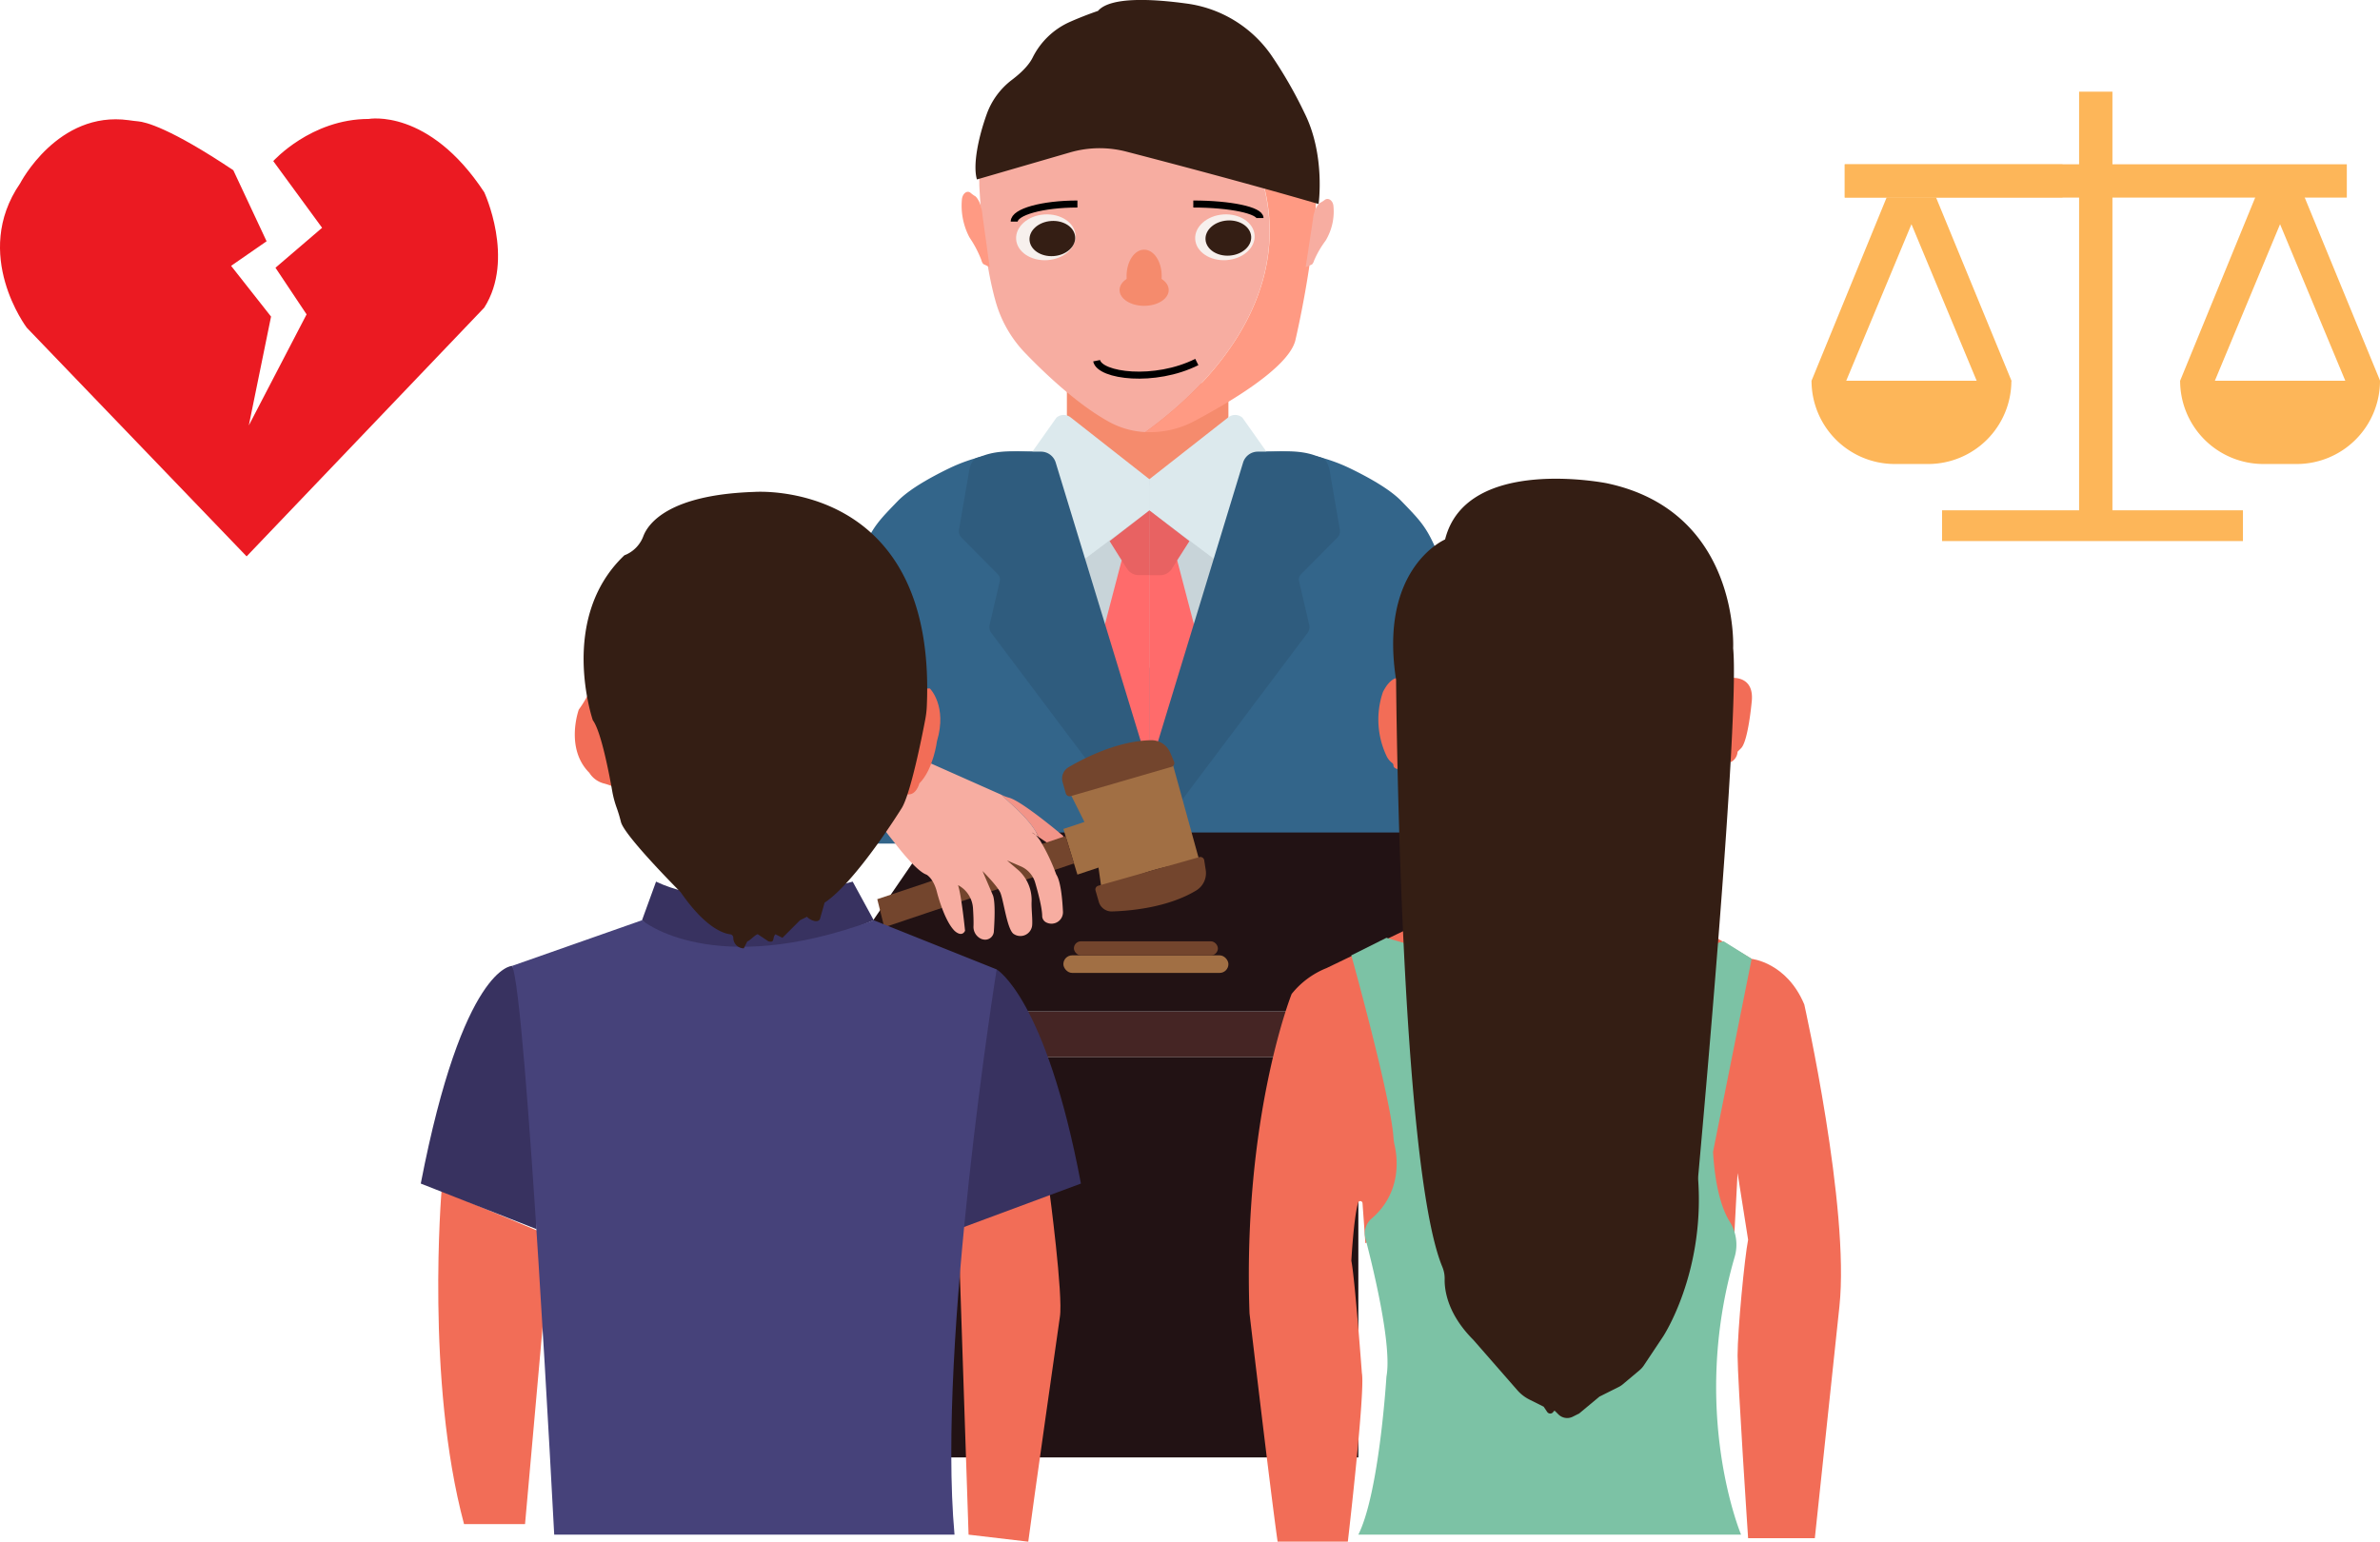 <svg xmlns="http://www.w3.org/2000/svg" viewBox="0 0 677.78 439.11"><defs><style>.cls-1{fill:#33658a;}.cls-2{fill:#c8d4d9;}.cls-3{fill:#f58b6d;}.cls-4{fill:#dce9ed;}.cls-5{fill:#ff6b6b;}.cls-6{fill:#e86262;}.cls-7{fill:#2f5c7e;}.cls-8{fill:#f7ada1;}.cls-9{fill:#ff9a83;}.cls-10{fill:#341e14;}.cls-11{fill:none;stroke:#000;stroke-miterlimit:10;stroke-width:2px;}.cls-12{fill:#f7f0ed;}.cls-13{fill:#452524;}.cls-14{fill:#221214;}.cls-15{fill:#a16f44;}.cls-16{fill:#73452d;}.cls-17{fill:#f29488;}.cls-18{fill:#f26d57;}.cls-19{fill:#383260;}.cls-20{fill:#46427a;}.cls-21{fill:#7cc2a5;}.cls-22{fill:#fdb659;}.cls-23{fill:#ffd396;}.cls-24{fill:#eb1a22;}</style></defs><title>розірвання шлюбу</title><g id="Слой_2" data-name="Слой 2"><g id="розірвання_шлюбу" data-name="розірвання шлюбу"><g id="суддя"><path class="cls-1" d="M327.37,128.64H291.09a47.76,47.76,0,0,0-20.85,4.78c-5.35,2.59-11.31,5.94-14.56,9.28-6.88,7.09-7.92,8.15-12.81,21.1-6,15.82-3.41,76.47-3.41,76.47h87.91Z"/><path class="cls-1" d="M327.37,128.64h36.29a47.76,47.76,0,0,1,20.85,4.78c5.35,2.59,11.31,5.94,14.56,9.28,6.88,7.09,7.91,8.15,12.8,21.1,6,15.82,3.42,76.47,3.42,76.47H327.37Z"/><rect class="cls-2" x="293.97" y="138.31" width="63.29" height="51.86"/><path class="cls-3" d="M303.83,109.11v21s19,15,46,0v-21Z"/><path class="cls-4" d="M304.84,118.84a3.15,3.15,0,0,0-4,.14L294,128.64l12.31,32.52,21.09-15.82v-8.79Z"/><polygon class="cls-5" points="319.43 159.6 314.19 179.62 327.37 220.05 327.37 163.8 322.98 162.04 319.43 159.6"/><path class="cls-6" d="M319.43,159.6l1.51,2.37a3.94,3.94,0,0,0,3.33,1.83h3.1V145.34L316,154.13Z"/><line class="cls-5" x1="330.89" y1="213.02" x2="330.89" y2="161.16"/><polyline class="cls-6" points="330.89 161.16 330.89 156.77 330.89 142.7"/><line class="cls-4" x1="330.89" y1="142.7" x2="330.89" y2="133.91"/><path class="cls-7" d="M296.47,128.64h-1.6c-4.83,0-9.46-.55-14.08.88l-2.64.88c-1.29.4-2,2.57-2.19,3.91l-2.85,16.55a2.6,2.6,0,0,0,.71,2.27l10.37,10.46a2.06,2.06,0,0,1,.54,1.92L281.82,178a2.74,2.74,0,0,0,.48,2.27l45.07,60V219.78a3.13,3.13,0,0,0-.12-.86l-26.6-87.15A4.39,4.39,0,0,0,296.47,128.64Z"/><path class="cls-4" d="M349.83,118.84a3.15,3.15,0,0,1,4,.14l6.83,9.66-12.31,32.52-21.1-15.82v-8.79Z"/><polygon class="cls-5" points="335.24 159.6 340.48 179.62 327.3 220.05 327.3 163.8 331.69 162.04 335.24 159.6"/><path class="cls-6" d="M335.24,159.6,333.73,162a3.94,3.94,0,0,1-3.33,1.83h-3.11V145.34l11.43,8.79Z"/><path class="cls-7" d="M358.2,128.64h1.6c4.83,0,9.46-.55,14.08.88l2.64.88c1.29.4,2,2.57,2.19,3.91l2.85,16.55a2.6,2.6,0,0,1-.71,2.27l-10.37,10.46a2.06,2.06,0,0,0-.54,1.92L372.85,178a2.74,2.74,0,0,1-.48,2.27l-45.08,60V219.78a3.14,3.14,0,0,1,.13-.86L354,131.77A4.39,4.39,0,0,1,358.2,128.64Z"/><path class="cls-8" d="M356.83,44.11c-5-13-9-26-18-36a17,17,0,0,0-2-3.09c-1-.27-2.05-.52-3.12-.75a30.16,30.16,0,0,0-15.46.83C305.38,9.27,280.41,21,278.89,49.67c-.05,1,0,2.07,0,3.11.25,5.17,1.27,21.28,4.72,33.34A34.64,34.64,0,0,0,292,100.6c5.29,5.49,14.84,14.66,24,19.64a23.87,23.87,0,0,0,10.15,2.83C352,104.42,370.71,75.93,356.83,44.11Z"/><path class="cls-9" d="M373.89,44c-2.42-10.05-10.64-31.95-37-39a17,17,0,0,1,2,3.09c9,10,13,23,18,36,13.88,31.82-4.88,60.31-30.72,79,.47,0,.94,0,1.41,0h0A26.74,26.74,0,0,0,340,120c9.45-5,26.7-15,28.86-22.92,0,0,6-25.17,6-44A39.85,39.85,0,0,0,373.89,44Z"/><path class="cls-10" d="M320.78,43.19c12.06,3.13,35.41,9.27,54.73,14.92,0,0,2-14-4.05-26A123.66,123.66,0,0,0,362,15.67,35,35,0,0,0,337.84,1C328.33-.3,316.22-1,312.69,3.11c0,0-3.8,1.25-8.21,3.22a21.66,21.66,0,0,0-10.41,10.09c-.84,1.68-2.56,3.8-5.9,6.33A21.25,21.25,0,0,0,281,32.51c-2.4,6.69-4,14.52-2.79,18.6l26.49-7.69A30.26,30.26,0,0,1,320.78,43.19Z"/><path class="cls-11" d="M288.83,63.11c0-2.76,8.05-5,18-5"/><path class="cls-11" d="M358.83,62.11c0-2.21-8.49-4-19-4"/><path class="cls-8" d="M373.9,62.54s.17-3.08,1.93-4.71a8.26,8.26,0,0,0,1.41-.88c1-.77,2.3.11,2.49,1.62a16.06,16.06,0,0,1-1.9,9.41,5.16,5.16,0,0,1-.43.71,26.88,26.88,0,0,0-3.21,5.62,2.35,2.35,0,0,1-.55,1l-1.81.79Z"/><path class="cls-9" d="M279.77,61.15s-.17-3.41-1.94-5.2a8.54,8.54,0,0,1-1.4-1c-1-.85-2.3.12-2.49,1.79a19.34,19.34,0,0,0,1.89,10.37,6.55,6.55,0,0,0,.44.78,31.11,31.11,0,0,1,3.21,6.2,2.68,2.68,0,0,0,.55,1.12l1.8.87Z"/><path class="cls-11" d="M312.3,102.74c.87,4.33,16.53,6.37,28.53.37"/><ellipse class="cls-12" cx="297.83" cy="67.61" rx="8.48" ry="6.52" transform="translate(-3.87 20.18) rotate(-3.86)"/><ellipse class="cls-10" cx="298.83" cy="68.61" rx="6.5" ry="5" transform="matrix(1, -0.07, 0.07, 1, -3.94, 20.25)"/><ellipse class="cls-12" cx="348.83" cy="67.61" rx="8.48" ry="6.52" transform="translate(-3.76 23.61) rotate(-3.86)"/><ellipse class="cls-10" cx="348.83" cy="68.61" rx="6.5" ry="5" transform="matrix(1, -0.07, 0.07, 1, -3.82, 23.61)"/></g><rect class="cls-13" x="230.83" y="288.11" width="156" height="13"/><polygon class="cls-14" points="386.83 288.11 230.83 288.11 265.83 237.11 421.83 237.11 386.83 288.11"/><rect class="cls-14" x="230.83" y="301.11" width="156" height="114"/><rect class="cls-15" x="302.83" y="272.11" width="47" height="5" rx="2.5" ry="2.5"/><rect class="cls-16" x="305.83" y="268.11" width="41" height="4" rx="2" ry="2"/><path class="cls-15" d="M303.83,225.11l1,1,4,8-6,2,4,13,6-2,1,7s15-9,28-8l-8-29S319.83,216.11,303.83,225.11Z"/><path class="cls-16" d="M303.53,226l-.92-3.21a3.76,3.76,0,0,1,1.7-4.27c4.42-2.59,14.08-7.55,23.59-7.69a5.81,5.81,0,0,1,5.36,3.56l1.08,2.52a1.11,1.11,0,0,1-.71,1.51l-28.72,8.34A1.12,1.12,0,0,1,303.53,226Z"/><path class="cls-16" d="M312,253.68l.92,3.2a3.78,3.78,0,0,0,3.71,2.72c5.12-.14,15.94-1.06,24.08-6a5.78,5.78,0,0,0,2.65-5.86l-.42-2.71a1.11,1.11,0,0,0-1.4-.9l-28.77,8.15A1.1,1.1,0,0,0,312,253.68Z"/><path class="cls-17" d="M295.81,238.43l4,2.68s3,1,3-3c0,0-11.59-9.81-15.41-10.9a10.73,10.73,0,0,1-1.48-.5l-.83-.37C289.11,230.14,293.47,233.54,295.81,238.43Z"/><polygon class="cls-16" points="249.83 256.11 303.46 238.13 305.86 245.93 251.83 264.11 249.83 256.11"/><path class="cls-18" d="M294.89,237.81a2.9,2.9,0,0,0-1.06-.7Z"/><path class="cls-8" d="M296.31,239.58c.19.5.37,1,.52,1.53-.15-.53-.33-1-.52-1.53a10.53,10.53,0,0,0-1.42-1.77l-1.06-.7a2.9,2.9,0,0,1,1.06.7l.92.62c-2.34-4.89-6.7-8.29-10.7-12.09l-25.28-11.23s-12,3-13,11c0,0-1,3,8,14,0,0,6,8,9,9,0,0,2,1,3,5,0,0,2,8,5,11,0,0,2,2,3,0,0,0-1-10-2-13l.26.14a8,8,0,0,1,4,6.45c.11,1.69.2,3.66.14,5.15a3.75,3.75,0,0,0,2.46,3.67l.08,0a2.48,2.48,0,0,0,3.26-2.2c.22-3.19.44-8.24-.23-10.23l-3-7s4,4,5,6,2,11,4,12l0,0a3.37,3.37,0,0,0,5.15-2.67c.11-1.8-.21-4.09-.18-6.35a11.51,11.51,0,0,0-3.6-9.09l-3.4-2.91,3.91,1.68a7.26,7.26,0,0,1,4.12,4.65c.87,3,2,7.24,2,9.67a2.1,2.1,0,0,0,1.3,1.73,3.27,3.27,0,0,0,4.61-3.18c-.17-3.49-.63-8.64-1.91-10.55A56.2,56.2,0,0,0,296.31,239.58Z"/><g id="парень"><path class="cls-18" d="M167.83,197.11a32.08,32.08,0,0,1-3,5s-4,11,3,18a6.93,6.93,0,0,0,4,3s4,1,4,2h5l-9-30Z"/><path class="cls-18" d="M264.83,196.11s5,5,2,15c0,0-1,8-5,12,0,0-1,4-4,3h-3l6-30Z"/><path class="cls-18" d="M298.83,339.11s4,30,3,36c0,0-8,56-9,64l-17-2-3-90Z"/><path class="cls-18" d="M125.75,339.11s-4.58,54,6.4,95h17.37l7.31-82Z"/><path class="cls-19" d="M145.83,275.11s-14,0-26,62l33,13S151.83,284.11,145.83,275.11Z"/><path class="cls-19" d="M283.83,276.11s14,8,24,61l-35,13S273.83,284.11,283.83,276.11Z"/><path class="cls-19" d="M186.83,251.11l-4,11s17,21,66,0l-6-11S207.83,261.11,186.83,251.11Z"/><path class="cls-20" d="M182.83,262.11s20,17,66,0l35,14s-17,106-12,161h-114s-8-154-12-162Z"/><path class="cls-10" d="M214.83,140.11s52.08-3.93,49.1,61.26a26,26,0,0,1-.43,3.52c-1,5.33-4.19,21.09-6.67,25.22,0,0-13,21-22,27l-1.33,4.67c-.67,1.33-3.07.13-3.67-.67l-2,1-2,2-3,3-2-1c-1,1,0,2.5-2,2l-3-2c-.51-.13-2.46,2-3,2l-1,2h0a3,3,0,0,1-3-3h0a1,1,0,0,0-.89-1c-2-.25-7.15-1.93-14.11-12,0,0-16-16-17-20a41.4,41.4,0,0,0-1.2-4,28.41,28.41,0,0,1-1.25-4.62c-.94-5.37-3.24-17.27-5.55-20.34,0,0-10-29,9-47a7.35,7.35,0,0,0,.76-.32,9.34,9.34,0,0,0,4.62-5.11C184.52,149.27,190.21,140.91,214.83,140.11Z"/></g><g id="девушка"><path class="cls-18" d="M397.83,193.11s-2,0-4,4a24.25,24.25,0,0,0,1,18.15,5.29,5.29,0,0,0,1.63,2.05.91.91,0,0,1,.37.8s0,1,2,1l-1-26"/><path class="cls-18" d="M492.83,193.11s7-1,6,7c0,0-1,11-3,13l-1,1a3.55,3.55,0,0,1-2,3Z"/><path class="cls-18" d="M484.83,267.11h4l10,6s10,1,15,13c0,0,13,58,10,86l-7,66h-19s-3-45-3-52c0-7.28,2-28,3-33l-3-19-1,19s-15-8-5-49Z"/><path class="cls-18" d="M399.83,265.11l-22.06,10.63a24.22,24.22,0,0,0-9.93,7.36h0s-14,35-12,91c0,0,6,51,8,65h20s5-43,4-48c0,0-2-27-3-32,0,0,.65-12.21,1.93-16.54a.64.64,0,0,1,1.25.12l.82,11.42S416.83,343.11,399.83,265.11Z"/><path class="cls-21" d="M394.83,267.11l-10,5s11.16,40,12,51.81a13.43,13.43,0,0,0,.31,2.19c.76,3.2,2.27,13.4-6.5,20.94a5.57,5.57,0,0,0-1.81,5.61c2.26,8.64,7.64,30.7,6,39.45,0,0-2,33-8,45h109S481.15,402.23,494,358a12.3,12.3,0,0,0-1.38-10c-2.35-3.74-4.2-10.19-4.78-19.91l11-55-8-5L471,274a94,94,0,0,1-48.68,1.24Z"/><path class="cls-10" d="M411.46,153.68c-1.56.73-18.65,9.41-13.88,39.95h0c0,.34,1,138,13.19,167.26a8.61,8.61,0,0,1,.64,3.51c-.05,3.11.83,9.9,8.17,17.23L432.14,396a11.27,11.27,0,0,0,3.39,2.62l4,2a.29.29,0,0,1,.12.1l.95,1.42a1.05,1.05,0,0,0,1.82-.11h0a.29.29,0,0,1,.48-.08l.91.91a3.53,3.53,0,0,0,4.07.66l1.69-.85a.09.09,0,0,0,.06,0l5.95-4.95.06,0,5.31-2.66a6.11,6.11,0,0,0,1.22-.8l4.76-4a6.56,6.56,0,0,0,1.17-1.3l5.51-8.27S485.32,363,483.64,336.5a11,11,0,0,1,0-1.72c1-11.26,11.83-130.13,9.93-150.14h0c0-.11,1.94-39-36-47,0,0-39.86-8-46,15.87A.25.25,0,0,1,411.46,153.68Z"/></g><g id="ваги"><path class="cls-22" d="M549.41,51.53h-10.2l-23.32,56.92,5.06,4.74,4.82-4.74,18.58-44.59,18.57,44.59,5,4.74,4.91-4.74Z"/><path class="cls-22" d="M654.39,51.53H644.18l-23.32,56.92,5.06,4.74,4.83-4.74,18.57-44.59,18.58,44.59,5,4.74,4.91-4.74Z"/><path class="cls-23" d="M525.37,46.79h62v9.49h-62Z"/><path class="cls-22" d="M525.33,46.79h143v9.49h-143Z"/><path class="cls-22" d="M596.83,26.11h-4.74v120.6h9.49V26.11Z"/><path class="cls-22" d="M553.07,154.11v-8.76h85.68v8.76Z"/><path class="cls-22" d="M515.89,108.45a23.72,23.72,0,0,0,23.71,23.71h9.49a23.71,23.71,0,0,0,23.71-23.71Z"/><path class="cls-22" d="M620.86,108.45a23.72,23.72,0,0,0,23.72,23.71h9.48a23.72,23.72,0,0,0,23.72-23.71Z"/></g><path id="серце" class="cls-24" d="M70.23,158.47,7.62,93.33S-8.19,72.46,5.73,52.23c0,0,10.68-20.77,30.9-18,.9.12,1.8.26,2.71.33,2.06.18,9,1.83,27.1,13.92l9.48,20.24-10.11,7L77.19,90.17l-6.33,31L87.31,89.54,78.45,76.26,91.73,64.88l-13.91-19s10.75-12,27.19-12c0,0,17.08-3.16,32.89,20.87,0,0,8.85,19,0,32.88Z"/><ellipse class="cls-3" cx="325.83" cy="82.61" rx="7" ry="4.5"/><ellipse class="cls-3" cx="325.83" cy="78.61" rx="5" ry="7.5"/></g></g></svg>